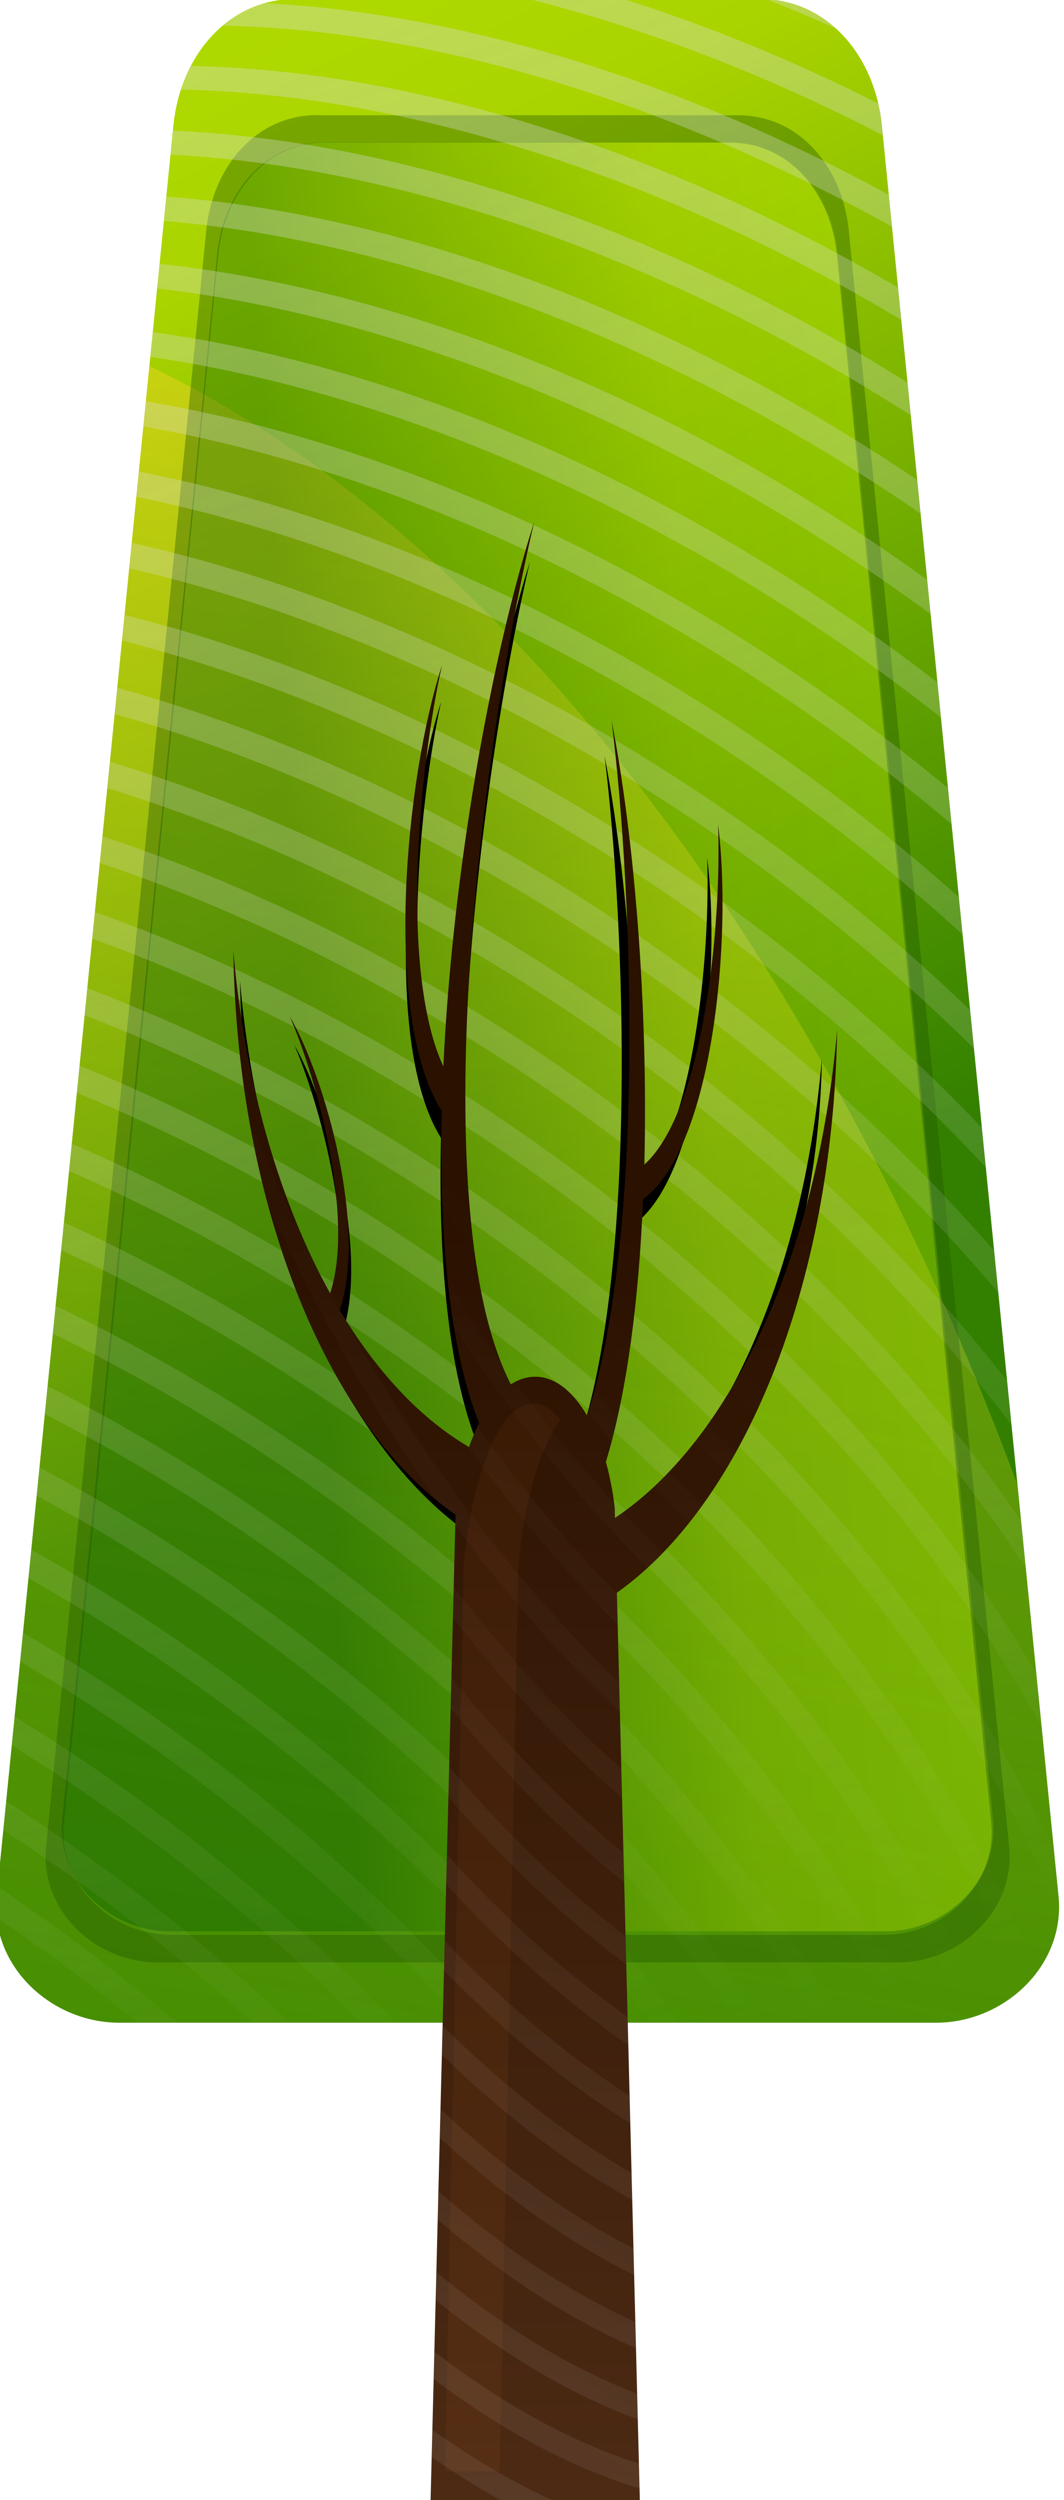 <svg xmlns="http://www.w3.org/2000/svg" viewBox="0 0 79.726 187.276" xmlns:xlink="http://www.w3.org/1999/xlink">
<defs>
<filter color-interpolation-filters="sRGB" id="filter4147">
<feGaussianBlur stdDeviation="3.456"/>
</filter>
<linearGradient id="linearGradient6195" y1="354.52" y2="811.31" x1="889.54" gradientUnits="userSpaceOnUse" x2="806.1">
<stop offset="0" stop-color="#ffd42a"/>
<stop offset="1" stop-color="#b4ff00" stop-opacity="0"/>
</linearGradient>
<linearGradient gradientTransform="matrix(.955 0 0 .935 33.81 56.167)" id="linearGradient6197" y1="802.05" y2="790.91" x1="810.34" gradientUnits="userSpaceOnUse" x2="979.57">
<stop offset="0" stop-color="#050"/>
<stop offset=".484" stop-color="#aad400"/>
<stop offset="1" stop-color="#cf0"/>
</linearGradient>
<linearGradient gradientTransform="matrix(.879 0 0 .879 98.133 298.61)" id="linearGradient6193" y1="-55" y2="500.13" x1="651" gradientUnits="userSpaceOnUse" x2="911">
<stop offset="0" stop-color="#cf0"/>
<stop offset=".619" stop-color="#aad400"/>
<stop offset="1" stop-color="#338000"/>
</linearGradient>
<linearGradient gradientTransform="translate(.008 264.36)" id="linearGradient6199" y1="246.78" y2="640.3" x1="741.77" gradientUnits="userSpaceOnUse" x2="863.31">
<stop offset="0" stop-color="#dbdee3"/>
<stop offset="1" stop-color="#dbdee3" stop-opacity="0"/>
</linearGradient>
<linearGradient id="linearGradient3629" xlink:href="#linearGradient6195" y1="354.52" y2="811.31" x1="889.54" x2="806.1" gradientUnits="userSpaceOnUse"/>
<linearGradient id="linearGradient6189" xlink:href="#linearGradient4076" y1="261.56" y2="560.6" gradientUnits="userSpaceOnUse" x2="0"/>
<linearGradient id="linearGradient6167" y1="773.86" y2="537.62" x1="688.5" gradientUnits="userSpaceOnUse" x2="600">
<stop offset="0" stop-color="#dbdee3"/>
<stop offset="1" stop-color="#dbdee3" stop-opacity="0"/>
</linearGradient>
<linearGradient id="linearGradient4076">
<stop offset="0" stop-color="#2b1100"/>
<stop offset="1" stop-color="#502d16"/>
</linearGradient>
</defs>
<g transform="matrix(.386 0 0 .399 -286.615 -204.842)">
<path fill="url(#linearGradient6193)" d="m799.93,513.19c-13.155,0-22.395,10.66-23.745,23.745l-34.298,332.43c-1.35,13.085 10.59,23.745 23.745,23.745h158.63c13.155,0 25.095-10.66 23.745-23.745l-34.29-332.44c-1.35-13.085-10.59-23.745-23.745-23.745h-90.033z"/>
<path opacity=".385" fill="url(#linearGradient3629)" d="m771.53,329.75-29.65,287.25c-1.35,13.085 10.595,23.75 23.75,23.75h158.62c13.155,0 25.1-10.665 23.75-23.75l-7.969-77.25c-6.17-16.11-13.08-32.01-20.78-47.56-40.27-81.29-93.88-137.49-147.72-162.44z" transform="translate(0 252.36)"/>
</g>
<g transform="matrix(.386 0 0 .411 -286.615 -211.051)">
<path opacity=".36" fill="url(#linearGradient6197)" d="m884.41,539.44c11.532,0 19.632,9.148 20.815,20.378l30.067,285.29c1.183,11.23-9.284,20.378-20.815,20.378h-139.06c-11.532,0-21.999-9.148-20.815-20.378l30.08-285.29c1.183-11.23 9.284-20.378 20.815-20.378h78.925z"/>
<path opacity=".375" fill="#250" d="m803,534.51c-11.341,.565-19.255,9.786-20.441,21.018l-31.093,294.57c-1.225,11.595 9.617,21.05 21.549,21.05h143.86c11.932,0 22.774-9.455 21.549-21.05l-31.13-294.57c-1.225-11.595-9.587-21.018-21.519-21.018h-81.672c-.373,0-.742-.018-1.108,0zm2.617,4.989h78.624c11.488,0 19.57,9.176 20.749,20.426l29.954,285.81c1.179,11.25-9.261,20.395-20.749,20.395h-138.5c-11.488,0-21.928-9.145-20.749-20.395l29.954-285.81c1.179-11.25 9.23-20.426 20.718-20.426z"/>
</g>
<g transform="matrix(.386 0 0 .399 -286.615 -204.842)">
<path opacity=".385" fill="url(#linearGradient6199)" d="m845.04,513.17c23.044,5.584 46.336,14.325 68.875,25.625l-.188-1.875c-.144-1.399-.399-2.76-.719-4.094-16.279-7.968-32.923-14.592-49.562-19.656h-18.406zm46.25,.031c4.532,1.751 9.062,3.597 13.562,5.562-3.651-3.223-8.27-5.271-13.562-5.562zm-97.438,.781c-3.03,.835-5.766,2.29-8.125,4.219 41.982,.883 87.6,14.879 129.97,37.75l-.625-5.969c-39.576-20.924-81.834-34.047-121.22-36zm-14.281,11.781c-.759,1.403-1.381,2.885-1.906,4.438 45.258,.952 94.764,17.127 139.84,43.25l-.625-6.062c-44.41-25.22-92.92-40.76-137.31-41.62zm-3.469,12.156-.469,4.5c46.963,2.356 98.028,20.595 143.72,48.969l-.656-6.156c-45.52-27.71-96.12-45.36-142.59-47.31zm-1.281,12.375-.469,4.562c48.545,3.963 100.91,24.374 146.91,54.969l-.656-6.312c-45.858-29.914-97.75-49.681-145.78-53.219zm-1.312,12.625-.469,4.625c50.199,5.616 103.93,28.232 150.16,61.156l-.656-6.438c-46.113-32.203-99.371-54.168-149.03-59.344zm-1.312,12.812-.5,4.656c51.953,7.321 107.13,32.326 153.5,67.719l-.688-6.594c-46.27-34.61-100.95-58.91-152.31-65.78zm-1.344,13-.5,4.719c53.817,9.105 110.52,36.667 156.91,74.688l-.688-6.781c-46.34-37.2-102.52-64-155.73-72.62zm-1.375,13.187-.469,4.75c55.822,10.975 114.12,41.315 160.38,82.156l-.719-7c-46.27-39.96-104.02-69.45-159.19-79.91zm-1.375,13.375-.5,4.781c57.998,12.944 118.06,46.268 164,90.156l-.75-7.188c-46.004-42.938-105.46-75.346-162.75-87.75zm-1.406,13.531-.469,4.812c60.391,15.056 122.32,51.712 167.69,98.938l-.781-7.469c-45.518-46.19-106.82-81.814-166.44-96.281zm-1.406,13.688-.5,4.906c63.072,17.337 127.09,57.728 171.53,108.66l-.812-7.875c-44.7-49.77-108.01-89.01-170.21-105.7zm-1.438,13.875-.5,4.938c66.123,19.836 132.51,64.472 175.53,119.56l-.844-8.25c-43.458-53.791-109.04-97.128-174.19-116.25zm-1.438,14.031-.5,4.969c69.74,22.653 138.9,72.379 179.75,132.31l-.938-8.875c-41.51-58.42-109.73-106.57-178.3-128.42zm-1.469,14.188-.5,5c74.3,25.965 146.93,82.133 184.28,148l-1.031-10.031c-38.522-63.934-109.97-118-182.75-142.97zm-1.469,14.312-.531,5.062c72.897,27.245 143.23,83.069 179.09,148.03 3.846,6.967 7.186,13.837 10.031,20.594 .067-1.058 .051-2.153-.062-3.25l-.844-8.188c-2.089-4.48-4.385-8.995-6.906-13.562-36.12-65.46-107.26-121.67-180.76-148.69zm-1.5,14.531-.531,5.094c70.524,28.078 137.75,82.463 172.53,145.47 4.255,7.708 7.874,15.303 10.906,22.75 1.026-.914 1.973-1.901 2.812-2.969-3.145-7.905-6.971-15.984-11.5-24.187-35.05-63.51-103.06-118.27-174.2-146.15zm-1.5,14.656-.531,5.125c68.112,28.773 132.26,81.76 165.97,142.81 3.042,5.511 5.773,10.962 8.188,16.344 1.245-.302 2.483-.676 3.656-1.156-2.754-6.444-5.963-12.991-9.625-19.625-33.98-61.54-98.91-114.88-167.65-143.49zm-1.531,14.781-.531,5.188c65.658,29.337 126.81,80.872 159.44,139.97 .938,1.698 1.841,3.376 2.719,5.062h4.469c-1.546-3.14-3.213-6.288-4.969-9.469-32.89-59.61-94.81-111.55-161.11-140.76zm-1.625,15.625-.531,5.219c60.296,28.48 116.04,75.438 148.34,129.38h4.812c-23.354-40.885-60.303-78.011-102.75-106.44-15.991-10.709-32.751-20.174-49.875-28.156zm-1.562,15.094-.531,5.25c53.292,26.491 102.44,67.285 134.19,114.25h5.156c-31.92-49.32-83.19-92.21-138.8-119.5zm-1.562,15.281-.562,5.281c46.226,24.135 88.895,58.908 119.16,98.938h5.5c-30.768-42.368-75.532-79.177-124.09-104.22zm-1.594,15.438-.562,5.312c39.067,21.394 75.255,50.333 103.09,83.469h5.844c-28.67-35.453-66.947-66.363-108.38-88.781zm-1.625,15.562-.531,5.406c31.826,18.259 61.508,41.474 86,67.812h6.281c-25.662-28.64-57.504-53.807-91.75-73.219zm-1.625,15.75-.531,5.406c24.516,14.716 47.604,32.362 67.844,52.062h6.656c-21.731-21.941-47.004-41.472-73.969-57.469zm-1.625,15.906-.562,5.438c17.085,10.721 33.389,22.878 48.438,36.125h7.156c-16.865-15.411-35.458-29.416-55.031-41.562zm-1.656,16.063-.188,1.75c-.141,1.37-.136,2.724 0,4.031 9.386,6.171 18.53,12.749 27.312,19.719h7.688c-11.067-9.13-22.736-17.669-34.812-25.5z"/>
</g>
<g transform="matrix(.191 0 0 .318 -90.479 -68.76)">
<path filter="url(#filter4147)" d="m681.88,338.8c-20.032,53.502-41.484,162.28-8.69,202.9 2.869-1.182 5.929-1.802 9.093-1.802 7.339,0 14.039,3.442 19.293,9.154 21.138-40.837 17.64-120.11 9.126-163.57 8.445,27.161 13.689,67.098 12.213,104.51 22.21-12.818 28.856-56.672 27.446-80.051 5.42,26.629-1.896,76.117-27.916,88.18-1.562,23.353-5.871,45.254-13.857,61.814 1.461,3.313 2.582,6.916 3.288,10.744l.101,2.439c43.155-18.26 75.447-61.8 82.741-114.79-1.517,60.303-46.86,111.42-93.815,132.39l8.589,183.75h-51.752v-202.1c-47.339-20.769-86.401-72.096-87.926-132.71 4.3,31.241 17.294,59.203 36.069,80.652 9.187-17.637-4.77-50.306-15.032-65.172 13.517,14.783 28.824,50.031 18.622,69.13 13.632,14.421 30.015,25.492 48.148,32.197 1.121-2.029 2.377-3.903 3.758-5.62-11.165-17.8-14.962-44.324-13.891-73.407-22.152-22.049-13.562-78.498 .067-104.93-8.525,23.887-15.846,72.007 .503,94.401 3.423-46.071 17.871-96.553 33.821-128.12z" transform="matrix(1.015 0 0 .979 -10.494 16.844)"/>
</g>
<g transform="matrix(-.216 0 0 .36 184.232 -93.66)">
<path fill="url(#linearGradient6189)" d="m667.62,116.44c18.658,47.306 38.637,143.49 8.094,179.41-2.672-1.045-5.522-1.594-8.469-1.594-6.835,0-13.075,3.043-17.969,8.094-19.688-36.108-16.43-106.2-8.5-144.62-7.866,24.016-12.749,59.328-11.375,92.406-20.686-11.334-26.876-50.11-25.562-70.781-5.048,23.545 1.766,67.302 26,77.969 1.455,20.649 5.468,40.013 12.906,54.656-1.36,2.929-2.405,6.115-3.062,9.5l-.094,2.156c-40.194-16.146-70.269-54.643-77.062-101.5 1.413,53.319 32.674,98.515 76.406,117.06l-8,189.56h72.656l-8.688-205.78c44.1-18.39 75.68-63.77 77.1-117.37-4.005,27.624-16.107,52.347-33.594,71.312-8.556-15.594 4.442-44.48 14-57.625-12.59,13.071-26.846,44.237-17.344,61.125-12.697,12.751-27.955,22.54-44.844,28.469-1.044-1.794-2.213-3.451-3.5-4.969 10.399-15.739 13.936-39.191 12.938-64.906 20.632-19.495 12.631-69.408-.062-92.781 7.94,21.121 14.759,63.668-.469,83.469-3.188-40.736-16.645-85.372-31.5-113.28z" transform="translate(0 252.36)"/>
<path opacity=".091" fill="url(#linearGradient6167)" d="m669.89,373.24c-.129,.185-.246,.378-.375,.562 .663,1.791 1.309,3.631 1.969,5.531 .258-.367 .525-.726 .781-1.094-.788-1.701-1.575-3.389-2.375-5zm7.031,15.719c-.519,.728-1.036,1.462-1.562,2.188 .582,1.899 1.151,3.846 1.719,5.812 .642-.875 1.306-1.746 1.938-2.625-.696-1.825-1.379-3.612-2.094-5.375zm25.312,15.156c-.183,.278-.347,.567-.531,.844 .589,1.92 1.145,3.921 1.688,6.031 .343-.51 .692-1.02 1.031-1.531-.693-1.862-1.438-3.646-2.188-5.344zm-19.125,1.625c-.887,1.201-1.781,2.401-2.688,3.594 .511,2.012 1.012,4.04 1.5,6.094 1.03-1.34 2.025-2.681 3.031-4.031-.602-1.906-1.218-3.793-1.844-5.656zm-42.344,4.344c-1.031,3.148-2.016,6.494-2.938,10 .458-.477 .92-.958 1.375-1.438 .504-2.988 1.006-5.864 1.562-8.562zm67.438,11.5c-.646,.94-1.311,1.877-1.969,2.812 .379,2.29 .72,4.616 1,6.969 .822-1.148 1.602-2.314 2.406-3.469-.438-2.133-.91-4.254-1.438-6.312zm-19.719,1.812c-1.225,1.592-2.46,3.174-3.719,4.75 .433,2.123 .819,4.262 1.219,6.406 1.389-1.717 2.744-3.452 4.094-5.188-.515-2.006-1.048-3.99-1.594-5.969zm-51.688,12.312c-.989,.974-2,1.942-3,2.906-.495,2.773-.951,5.595-1.375,8.469 1.205-1.129 2.405-2.264 3.594-3.406 .241-2.704 .489-5.364 .781-7.969zm56.25,6.156c-1.597,1.98-3.196,3.952-4.844,5.906 .328,2.2 .653,4.393 .938,6.594 1.766-2.063 3.51-4.126 5.219-6.219-.415-2.104-.858-4.189-1.312-6.281zm18.75,.25c-1.185,1.615-2.375,3.213-3.594,4.812 .001,2.855-.112,5.675-.344,8.438 1.495-1.905 2.96-3.823 4.406-5.75-.071-2.489-.235-4.995-.469-7.5zm-107.88,2.594c-.526,.441-1.066,.875-1.594,1.312-.047,2.198-.04,4.454 .062,6.75 .705-.576 1.392-1.17 2.094-1.75-.25-2.155-.428-4.257-.562-6.312zm168.06,13.281c-.519,3.583-1.183,7.115-1.969,10.594 .517-.895 1.025-1.789 1.531-2.688 .216-2.612 .367-5.252 .438-7.906zm-137.03,.75c-1.456,1.325-2.929,2.633-4.406,3.938-.235,2.475-.449,4.963-.625,7.469 1.606-1.389 3.199-2.807 4.781-4.219 .066-2.407 .137-4.811 .25-7.188zm61.719,2.531c-1.98,2.33-4.013,4.616-6.062,6.906 .193,2.328 .369,4.665 .5,6.969 2.204-2.421 4.373-4.846 6.5-7.312-.288-2.185-.6-4.372-.938-6.562zm-90.281,1.438c-.926,.742-1.849,1.484-2.781,2.219 .307,1.944 .677,3.885 1.094,5.812 1.006-.784 2.033-1.55 3.031-2.344-.501-1.881-.941-3.789-1.344-5.688zm104.66,4.844c-3.304,4.071-6.705,8.107-10.219,12.062-.538,.859-1.112,1.68-1.719,2.469-.013-.167-.018-.333-.031-.5-2.487,2.76-5.043,5.489-7.625,8.188-.018,2.522-.042,5.013-.156,7.469 5.65-5.78 11.112-11.685 16.312-17.75 1.548-3.663 2.682-7.682 3.438-11.938zm-148.44,7.562c-.019,.013-.043,.019-.062,.031 .064,2.045 .193,4.074 .344,6.094 .242-.153 .477-.315 .719-.469-.36-1.871-.716-3.756-1-5.656zm48.531,3.688c-1.149,.894-2.31,1.774-3.469,2.656 .602,1.74 1.26,3.435 1.969,5.094 1.23-.933 2.468-1.834 3.688-2.781-.776-1.611-1.514-3.265-2.188-4.969zm23.469,.875c-1.768,1.508-3.549,3.021-5.344,4.5-.055,2.279-.092,4.567-.094,6.844 1.883-1.523 3.74-3.069 5.594-4.625-.077-2.237-.127-4.478-.156-6.719zm-68.562,11.594c-.62,.384-1.253,.745-1.875,1.125 .295,1.888 .599,3.766 .969,5.625 .821-.496 1.651-.997 2.469-1.5-.553-1.733-1.076-3.485-1.562-5.25zm200.69,1.188c-6.301,9.455-13.22,18.692-20.656,27.656-2.431,3.189-4.99,6.262-7.688,9.188-.022-.041-.04-.084-.062-.125-1.082,1.219-2.18,2.417-3.281,3.625-27.64,30.323-61.161,56.959-96.906,77.375l-.281,6.25c19.903-11.146 39.155-24.229 57.125-38.812l-.094-2.281c2.146-.894 4.259-1.855 6.344-2.875 22.35-18.891 42.534-40.108 59.281-62.781 .013-.03 .018-.064 .031-.094 2.419-5.511 4.499-11.22 6.188-17.125zm-148.12,.188c-1.368,1.052-2.744,2.09-4.125,3.125 .973,1.504 2.027,2.94 3.125,4.281 1.468-1.103 2.922-2.221 4.375-3.344-1.195-1.248-2.312-2.619-3.375-4.062zm16.875,6.5c-3.364,2.715-6.77,5.393-10.219,8 1.448,.975 2.965,1.828 4.562,2.531 .012,.177 .018,.355 .031,.531 2.079-1.592 4.171-3.181 6.219-4.812-.219-2.07-.425-4.151-.594-6.25zm64.25,4.156c-3.28,3.399-6.642,6.739-10.062,10.031-.475,3.011-1.036,5.933-1.719,8.75 3.922-3.662 7.752-7.387 11.5-11.188 .156-2.492 .232-5.029 .281-7.594zm-128.59,2.969c-1.177,.709-2.349,1.399-3.531,2.094 .493,1.754 1.066,3.497 1.625,5.219 1.342-.783 2.665-1.574 4-2.375-.737-1.623-1.419-3.278-2.094-4.938zm165.34,1.719c-1.318,1.585-2.65,3.151-4,4.719-.414,2.813-.604,5.578-.5,8.219 1.221-1.381 2.429-2.761 3.625-4.156 .006-2.824 .318-5.778 .875-8.781zm-98.844,9.25c-2.173,1.675-4.357,3.339-6.562,4.969 .254,1.992 .535,3.957 .844,5.906 2.268-1.658 4.515-3.357 6.75-5.062-.375-1.917-.712-3.845-1.031-5.812zm-59.844,3.031c-1.675,.99-3.346,1.975-5.031,2.938 .678,1.647 1.386,3.296 2.125,4.906 1.861-1.06 3.713-2.157 5.562-3.25-.909-1.507-1.805-3.044-2.656-4.594zm119.72,6.969c-5.975,5.689-12.152,11.23-18.5,16.562-1.029,1.555-2.137,3.023-3.312,4.406-.474-.185-.953-.346-1.438-.5-11.013,8.97-22.537,17.353-34.375,25.094-.076,.344-.151,.683-.219,1.031l-.094,2.156c-.929-.373-1.832-.759-2.75-1.156-4.57,2.929-9.185,5.744-13.844,8.469 1.715,1.063 3.483,2.058 5.25,3.031 23.894-14.228 46.68-31.194 67.25-50.156 .789-2.868 1.468-5.863 2.031-8.938zm-111.47,6.125c-2.185,1.282-4.391,2.546-6.594,3.781 .856,1.544 1.743,3.061 2.656,4.562 2.373-1.331 4.741-2.677 7.094-4.062-1.089-1.397-2.122-2.835-3.156-4.281zm55.188,.625c-2.38,1.768-4.772,3.535-7.188,5.25 .427,1.87 .886,3.694 1.375,5.5 2.486-1.75 4.958-3.536 7.406-5.344-.569-1.757-1.091-3.571-1.594-5.406zm-45.375,11.5c-2.705,1.592-5.425,3.136-8.156,4.656 1.051,1.459 2.112,2.904 3.219,4.312 2.921-1.633 5.828-3.316 8.719-5.031-1.282-1.281-2.552-2.598-3.781-3.938zm50.781,3.844c-2.633,1.908-5.295,3.783-7.969,5.625 .635,1.709 1.325,3.383 2.031,5 2.78-1.908 5.545-3.833 8.281-5.812-.824-1.544-1.6-3.153-2.344-4.812zm-39.219,7.25c-3.257,1.946-6.517,3.846-9.812,5.688 1.244,1.345 2.515,2.652 3.812,3.938 3.501-1.973 6.981-3.972 10.438-6.062-1.499-1.148-2.99-2.344-4.438-3.562zm79.875,.469c-15.279,12.748-31.527,24.419-48.375,34.719l-.281,6.375c18.133-10.874 35.62-23.33 51.969-37.031-.136,.049-.27,.108-.406,.156-.876-1.506-1.858-2.907-2.906-4.219zm-66.312,9.406c-3.864,2.374-7.766,4.678-11.688,6.906 1.463,1.22 2.953,2.414 4.469,3.562 4.146-2.385 8.264-4.858 12.344-7.406-1.738-.974-3.438-2.002-5.125-3.062zm74.531,23.875c-18.374,14.329-37.941,27.101-58.125,37.844l-.281,6.125c20.348-10.607 40.11-23.26 58.688-37.531l-.281-6.438zm.812,18.906c-18.964,14.004-39.079,26.313-59.688,36.5l-.25,6.062c20.76-10.039 41.031-22.252 60.188-36.188l-.25-6.375zm.781,18.562c-19.552,13.674-40.158,25.579-61.188,35.188l-.25,5.906c21.167-9.45 41.953-21.215 61.688-34.812l-.25-6.281zm.781,18.281c-20.128,13.326-41.256,24.72-62.688,33.719l-.25,5.812c21.576-8.832 42.868-20.126 63.188-33.375l-.25-6.156zm.75,17.938c-20.688,12.954-42.317,23.865-64.125,32.219l-.25,5.719c21.95-8.175 43.746-18.971 64.625-31.844l-.25-6.094zm.75,17.656c-21.257,12.575-43.375,22.95-65.562,30.625l-.25,5.625c22.321-7.485 44.618-17.733 66.062-30.219l-.25-6.031zm.719,17.375c-21.819,12.172-44.389,22.014-66.938,28.969l-.25,5.5c22.678-6.749 45.431-16.457 67.438-28.531l-.25-5.938zm.719,17.062c-22.375,11.745-45.421,20.998-68.312,27.188l-.219,5.438c23.009-5.968 46.226-15.115 68.781-26.75l-.25-5.875zm.719,16.844c-22.925,11.289-46.442,19.908-69.656,25.281l-.219,5.312c23.335-5.138 47.013-13.633 70.125-24.812l-.25-5.781zm.688,16.531c-23.468,10.802-47.455,18.78-70.969,23.281l-.219,5.156c23.634-4.248 47.777-12.066 71.438-22.75l-.25-5.688zm.688,16.25c-14.723,6.308-29.585,11.49-44.375,15.375h18.406c8.748-2.824 17.519-6.068 26.219-9.719l-.25-5.656z"/>
</g>
<g transform="matrix(.191 0 0 .318 -90.479 -68.76)">
<path opacity=".058" fill="#ff7f2a" d="m682.9,546.83c-12.739,0-23.523,15.746-27.244,37.503l-7.37,214.02h21.453l7.37-214.02c2.612-15.276 8.7-27.589 16.504-33.569-3.31-2.535-6.92-3.934-10.713-3.934z"/>
</g>
</svg>

